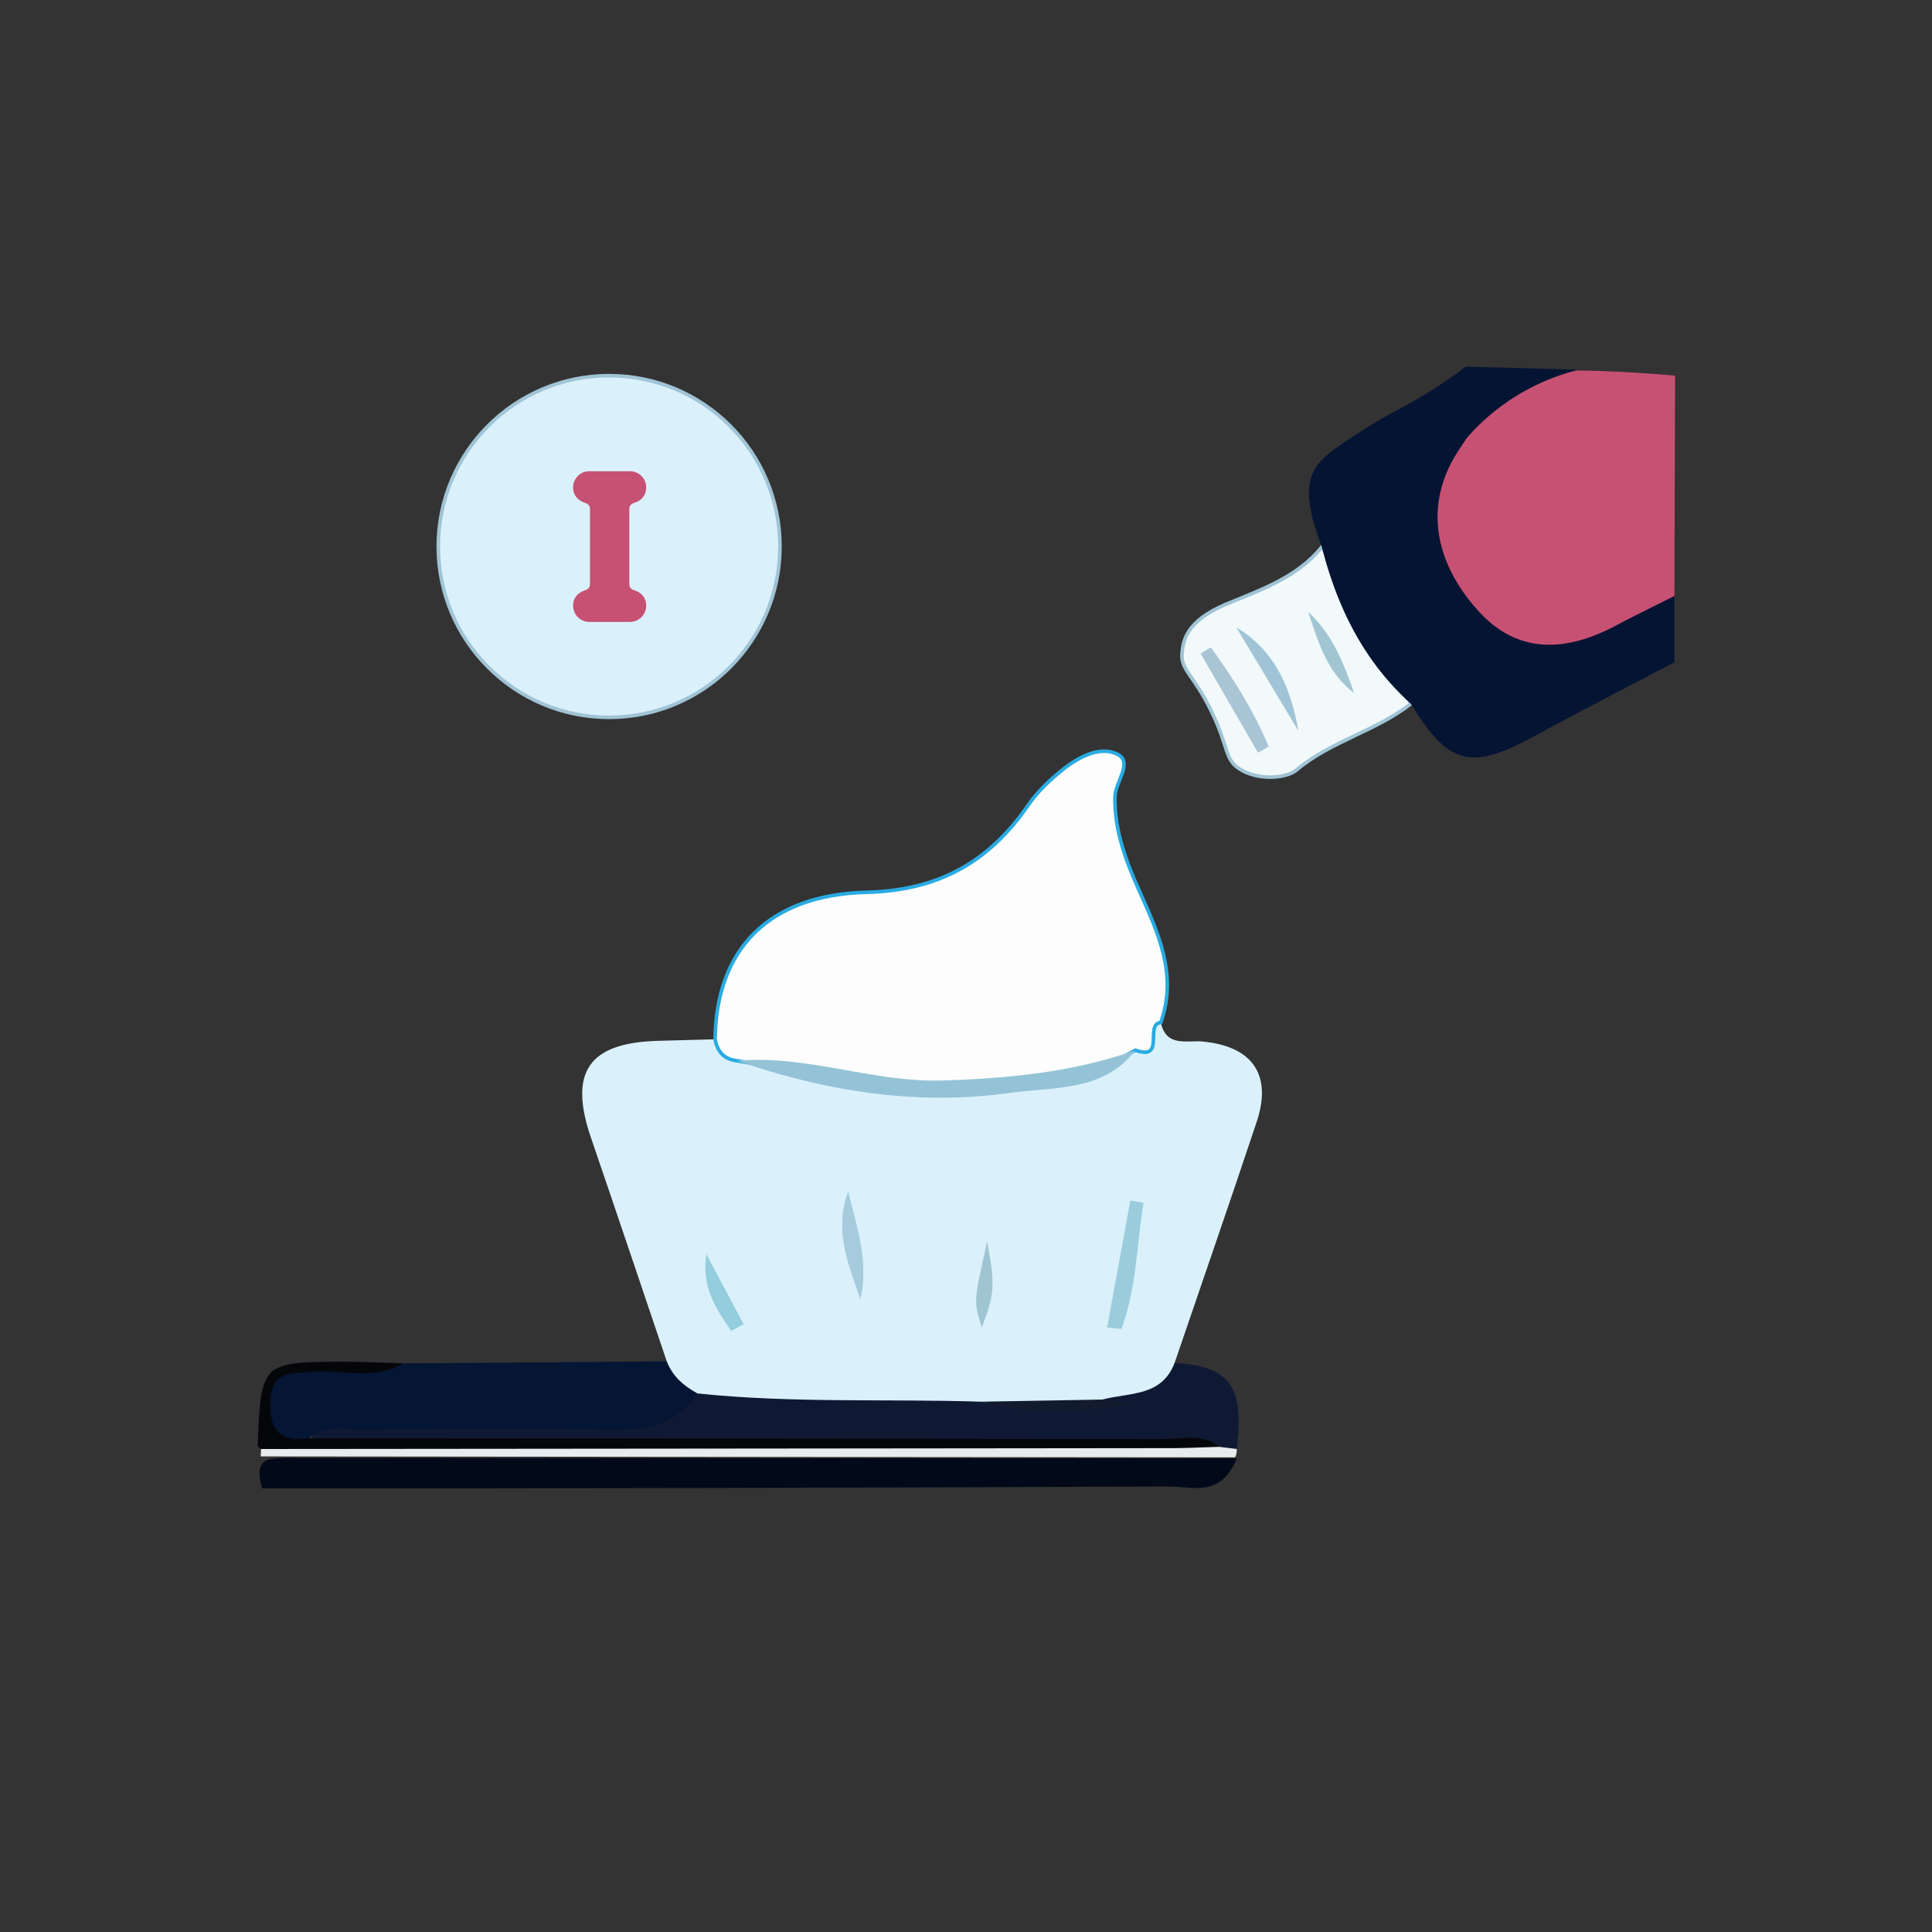 <svg id="Capa_1" data-name="Capa 1" xmlns="http://www.w3.org/2000/svg" viewBox="0 0 1080 1080"><rect x="0" y="0" width="1080" height="1080" fill="#333333" stroke="none"/><defs><style>.cls-1{fill:#f2f9fa;}.cls-1,.cls-20{stroke:#a0c4d5;}.cls-1,.cls-20,.cls-5{stroke-miterlimit:10;stroke-width:2px;}.cls-2{fill:#051433;}.cls-3{fill:#c75172;}.cls-20,.cls-4{fill:#daf1fc;}.cls-5{fill:#fcfdfc;stroke:#29abe2;}.cls-6{fill:#101934;}.cls-7{fill:#051534;}.cls-8{fill:#020918;}.cls-9{fill:#050609;}.cls-10{fill:#e8eaec;}.cls-11{fill:#94c3d7;}.cls-12{fill:#9accdc;}.cls-13{fill:#a6cbdc;}.cls-14{fill:#121b2e;}.cls-15{fill:#9fc5d2;}.cls-16{fill:#94cddb;}.cls-17{fill:#a9c4d5;}.cls-18{fill:#a0c4d5;}.cls-19{fill:#a1c5d3;}</style></defs><path class="cls-1" d="M738.91,305.76c19.62,27.5,33.88,58,49.77,87.65-19.51,15.33-44.6,20.76-64,37.09-5.3,4.46-21.42,6.26-32.12-.89-8.08-5.4-5.67-11.86-15.19-31.61-10.07-20.9-17.4-23.26-16.6-32.89.59-7.11,2.57-18.07,24.5-27.29C704.22,329.86,725,323,738.91,305.76Z"/><path class="cls-2" d="M738.91,305.76c-6.79-18.54-9.13-30.49-5.48-40.17,3.6-9.52,12.85-15.18,30.88-26.68,15.75-10,24.65-12.76,44.48-26.32,4.59-3.15,8.27-5.84,10.6-7.59,95.39,2.11,117,4.3,117,6,0,3.33-82.72-4.92-110.64,36.58a75.93,75.93,0,0,0-12.39,48.19,59.58,59.58,0,0,0,7,21.38c17,31.48,41.1,40.81,74.28,27.59,13.28-5.29,24.84-17.61,41.37-11.58v37.06c-26.34,13.86-52.8,27.49-79,41.64-35.06,18.95-47.32,15.8-68.32-18.44C762.36,369.71,747.5,339.51,738.91,305.76Z"/><path class="cls-3" d="M936,333.16c-10.9,5.5-21.91,10.81-32.69,16.54Q856.8,374.39,827,342.17C801.13,314,796.5,282,814.22,253.59c1.83-3,3.79-5.82,5.69-8.73A121.26,121.26,0,0,1,881.39,207q13.54.23,28,1,14,.76,27,2Z"/><path class="cls-4" d="M372.72,761c-14.1-41.63-28.08-83.31-42.33-124.9C317.76,599.27,329,582.87,368,581.83l31.72-.86c6.59.9,12.41,3.92,18.42,6.5,70.3,19.42,140.49,30,210.39-1.44,3.73-2.41,12.59,4.11,11.54-7.24-.4-4.27,3.32-7.9,8.82-7.25,3,14.08,14.58,9.83,23.48,10.69,27.74,2.67,38.89,18.54,30.13,44.86-15,45-30.56,89.86-45.89,134.77-2,27.28-26.52,20.84-42,28.06-22.1,2.48-44.41-.95-66.47,2.63-52-1.69-104.52,6.88-156.1-6.46C381.38,781,370.85,775.79,372.72,761Z"/><path class="cls-5" d="M648.9,571.54c-9.23,1.08,2.87,21.63-14.21,15.54-43.25,24.88-90.54,23-137.67,19.67-28.63-2-56.7-8.92-85-13.79-7.27-.76-11-5.09-12.29-12,.62-50.05,29.61-80.8,84.86-82.17,40.26-1,68.54-17.13,90.39-49,4.88-7.13,11.48-13.37,18.23-18.88,9-7.36,21.25-14.2,31.25-9.39,9.29,4.48-1.08,15.62-1.2,24-.29,19.09,6.22,36,13.81,52.92C647.54,521.72,658.32,545,648.9,571.54Z"/><path class="cls-6" d="M616.31,782.34c14.85-4,33.08-1.42,40.3-20.47,31,1.87,39.07,13,34.73,48.12-4.84,3-9.77,1.51-14.69.28-155.91-1.65-311.82-.2-467.73-.8-11.33-.05-22.94,2-33.94-2.69-3.4-18.06,11.46-15.88,20.62-16.63,29.86-2.44,59.87-.91,89.82-1,35.12-.16,70.48,2.27,104.38-10.23,53,5.62,106.21,2.9,159.31,4.66,22,4.89,44.29,1,66.42,2.19.12,0,1.58.56,2.44-.28C619.69,783.77,616.32,783.75,616.31,782.34Z"/><path class="cls-7" d="M389.8,778.88C379.67,794.31,365,799.27,347,799.12c-49-.42-97.92-.28-146.87,0-9.32,0-19.44-2.78-27.51,4.9-6.95,6.07-15.57,7.59-20.69,0-6.61-9.8-3.86-22.07-2-33.09,1.42-8.25,9.49-5.88,15.29-6.28,20-1.35,40.27,2.69,60.13-2.49L372.73,761C375.92,769.35,382.2,774.74,389.8,778.88Z"/><path class="cls-8" d="M146.5,832c-2.17-7.76-2.87-15.15,5-16.37,6.2-1,12.52-.58,18.79-.58q260.57.07,521.13.21c-9.19,22.26-25,15.63-38.41,15.69Q399.75,832.08,146.5,832Z"/><path class="cls-9" d="M225.43,762.15c-16.28,9.6-34.09,3.35-51.15,4.7-11.7.92-22.68-.54-23.2,16.8C150.58,800,157,806.2,172.66,804q239.13.13,478.25.42c10.21,0,21.28-3.32,30.52,4.4-5.11,5-11.6,3.3-17.58,3.3q-251.21.14-502.41,0c-5.25,0-10.62.63-15.51-2.14l-1.86-1.4c1.75-47.29,1.75-47.35,50.27-47.34C204.71,761.29,215.07,761.85,225.43,762.15Z"/><path class="cls-10" d="M145.93,810q254.6-.22,509.17-.49c8.78,0,17.56-.47,26.33-.72l9.92,1.18a9.25,9.25,0,0,1-.93,4.71l-544.65-.53C145.79,812.78,145.84,811.4,145.93,810Z"/><path class="cls-11" d="M412,593c38.81-3.58,75.58,12.14,114.59,11,37.08-1.12,73.06-4.6,108.07-16.84-18,23.3-45.27,20.27-69.95,23.76C512.36,618.25,461.61,610.09,412,593Z"/><path class="cls-12" d="M618.87,742.1q6.51-35.49,13-71l7.3,1.28c-3.71,23.57-3.86,47.71-12.26,70.55Z"/><path class="cls-13" d="M474.14,666.14c5,20,11.64,39.37,6.85,60.29C474.19,706.9,466.05,687.62,474.14,666.14Z"/><path class="cls-14" d="M616.31,782.34l18.55,1.76c-27.74,6.29-66.28,5.68-85.75-.56Z"/><path class="cls-15" d="M551.82,694.15c4.56,24.2,4.25,29.05-3,47.9C544.21,727.65,544.21,727.65,551.82,694.15Z"/><path class="cls-16" d="M394.88,701.09l20.85,39.2-7,3.68C400.27,731.68,391.88,719.37,394.88,701.09Z"/><path class="cls-17" d="M676.9,361.9c12.59,17.44,24,35.56,32.31,55.42l-6,3.43L671.1,365.2Z"/><path class="cls-18" d="M725.78,408.51,691.1,350.69C713.12,364,721.67,385,725.78,408.51Z"/><path class="cls-19" d="M731.28,342.1c13.59,12.32,19.8,28.79,25.76,45.4C741.84,376.08,736.89,358.9,731.28,342.1Z"/><circle class="cls-20" cx="340.5" cy="305.5" r="95.5"/><path class="cls-3" d="M320.38,338.41c0-3.7,2.19-6.89,6.56-8.4,2.18-.68,2.86-1.85,2.86-3.7V284.77c0-1.85-.68-3-2.86-3.7-4.37-1.51-6.56-4.7-6.56-8.4a9.06,9.06,0,0,1,9.42-9.25h22a9.06,9.06,0,0,1,9.42,9.25c0,3.7-2.19,7.06-6.56,8.4-2.18.68-2.86,1.85-2.86,3.7v41.54c0,1.85.68,3,2.86,3.7,4.37,1.34,6.56,4.7,6.56,8.4a9.06,9.06,0,0,1-9.42,9.25h-22A9.06,9.06,0,0,1,320.38,338.41Z"/></svg>